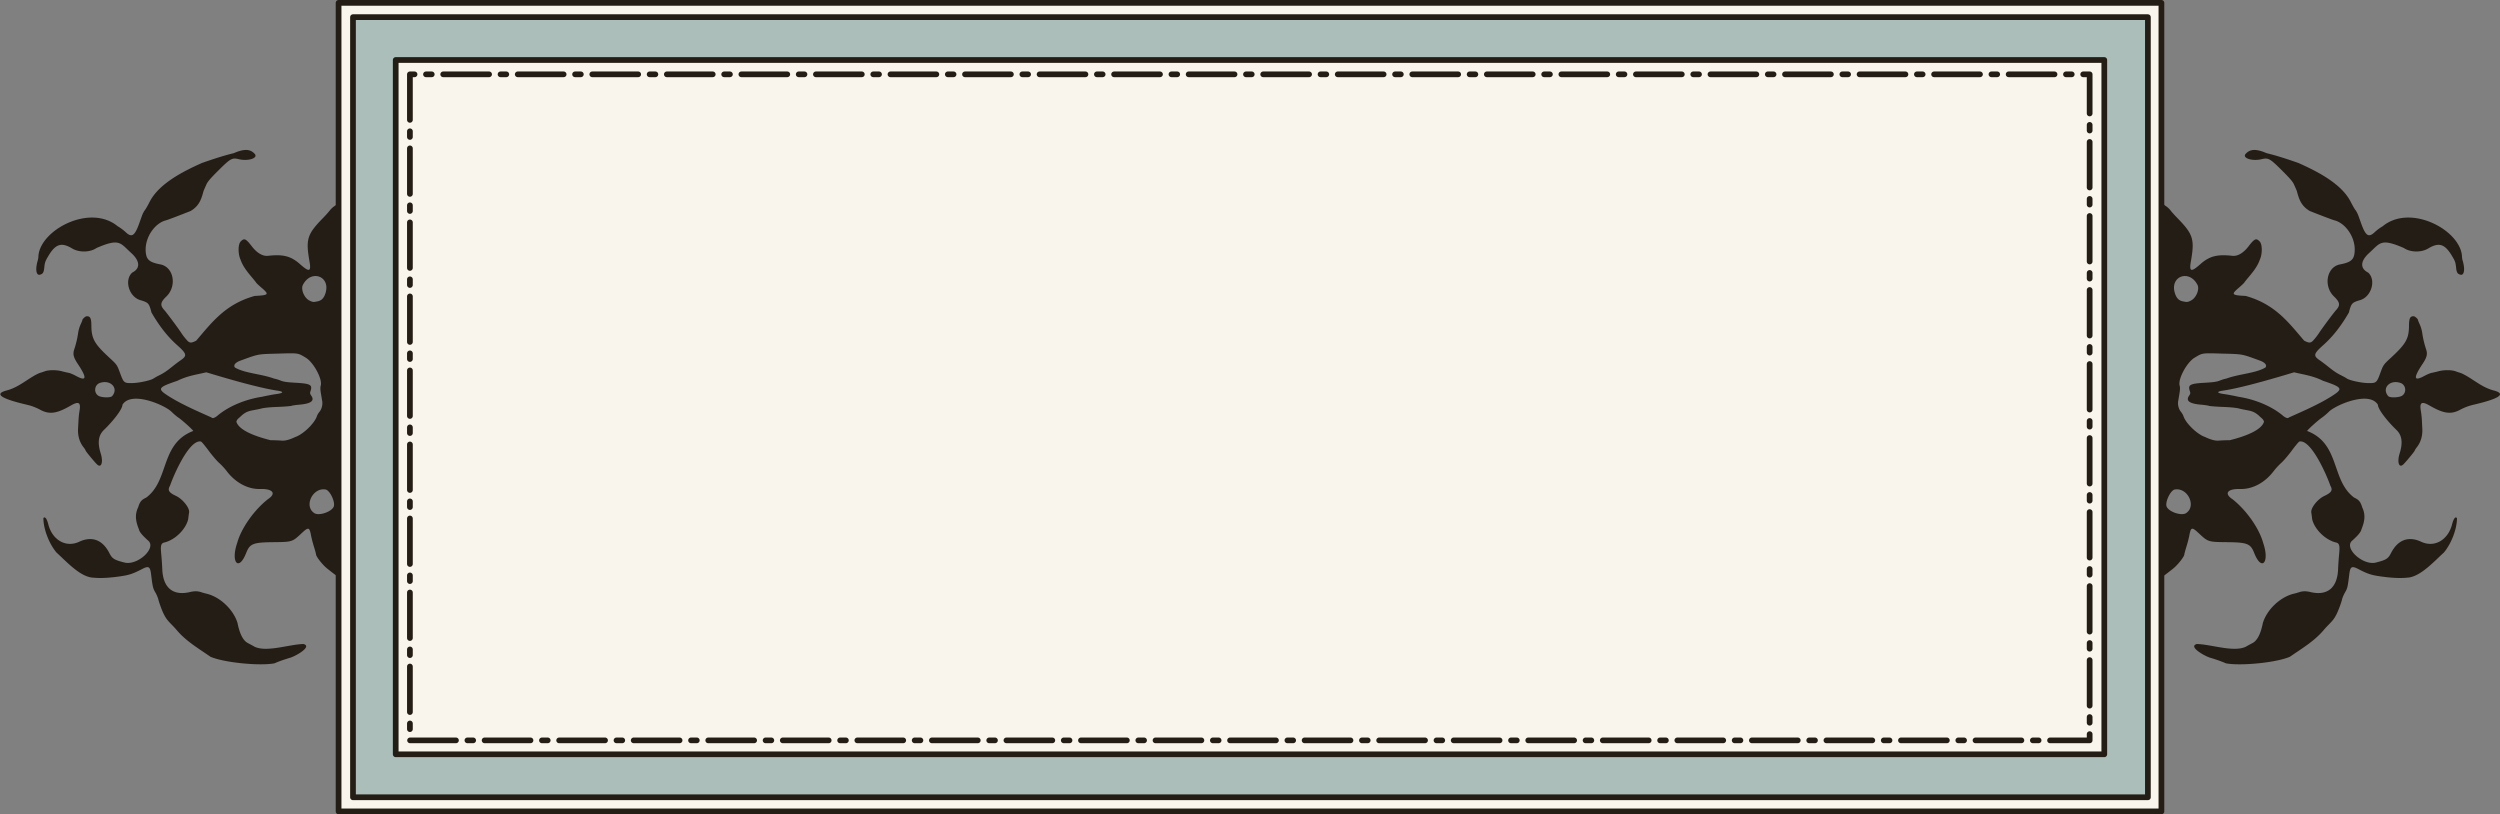 <svg xmlns="http://www.w3.org/2000/svg" xml:space="preserve" width="875" height="285" viewBox="0 0 231.51 75.406"><rect x="0" y="0" width="231.51" height="75.406" fill="#808080" stroke="none"/><path d="M206.118 61.425c-.254-.125-.879-.348-1.441-.515-.471-.129-2.105-1.04-1.236-1.272 1.317.03 3.38.78 4.513.26.207-.118.417-.233.628-.342.446-.228.763-.84.969-1.868.365-1.202 1.557-2.376 2.826-2.7.18-.04.357-.09.533-.148.32-.109.632-.112 1.048-.013 1.571.374 2.498-.397 2.56-2.132.02-.448.05-.895.092-1.342.086-.888.033-1.057-.356-1.133-.986-.275-1.919-1.235-2.135-2.127a22.128 22.128 0 0 0-.084-.635c-.065-.422.582-1.239 1.22-1.539.666-.312.788-.526.544-.946-.326-.954-1.787-4.327-2.872-4.082-.06.02-.373.396-.697.835-.325.44-.765.954-.979 1.143-.213.19-.527.528-.696.754-.806 1.07-1.963 1.692-3.09 1.66-1.192-.033-1.538.412-.733.942 1.276 1 2.469 2.685 2.843 4.038.63 1.822-.133 2.702-.825.95-.344-.874-.632-.987-2.557-1.006-1.692-.016-1.722-.025-2.546-.797-.678-.636-.76-.617-.912.205-.042.227-.161.686-.265 1.018-.104.333-.19.654-.192.716-.008.202-.606.96-1.02 1.292-.745.595-1.07.828-1.162.826-.118-.002-.456.35-.603.63-.302.575-.417.836-.42.955-.007.288-.17.692-.294.727-.491.136-.71-.762-.507-2.09.185-1.209.23-1.91.153-2.398-.038-.247-.08-.897-.093-1.444-.031-1.34-.331-1.809-.879-1.375-.597.475-.902.532-1.33.25-.894-.586-1.178-1.173-.84-1.733.662-1.094.984-1.253 2.116-1.048.853.156.812.241.862-1.79.03-1.208.02-1.775-.033-1.873-.05-.09-.071-.59-.063-1.42.007-.705 0-1.525-.016-1.825-.074-1.312-.056-2.648.041-3.133.039-.193.066-.71.063-1.15-.004-.44-.008-1.377-.008-2.08 0-.705-.034-1.462-.074-1.684-.057-.318-.045-.798.055-2.238.142-2.064.144-2.06-.37-2.068-.223-.005-.746.19-.825.304-.25.363-1.375.332-1.656-.045-1.046-1.404 1.064-3.285 2.24-1.999.38.415.595.134.61-.795a20.14 20.14 0 0 1 .15-1.796c.113-.862.124-1.11.064-1.438-.08-.43-.067-1.693.024-2.33.045-.317.033-.453-.057-.656-.33-.736.11-2.26.565-1.96.16.105.506.953.503 1.233-.002.112.068.348.155.526.087.178.158.36.157.403 0 .044.098.19.218.324.121.134.237.294.259.355.021.06.154.181.294.27.141.088.341.272.445.41.104.14.376.443.604.676 1.5 1.534 1.64 1.98 1.277 4.055-.167.954.019 1.008.872.25.842-.748 1.558-.936 2.964-.778.495.055 1.024-.253 1.507-.88.553-.718.705-.784 1.03-.448.253.26.259 1.154.011 1.69-.29.86-1.023 1.55-1.428 2.101 0 .03-.219.24-.485.47-.765.653-.72.713.609.784 2.735.763 3.98 2.476 5.406 4.135.535.293.672.208.957-.143.153-.174.294-.359.421-.555.289-.444 1.345-1.864 1.577-2.119.414-.456.375-.729-.179-1.26-1.012-.97-.689-2.74.545-2.978 1.076-.206 1.343-.464 1.366-1.322.035-1.213-.85-2.505-1.89-2.763-.147-.038-1.161-.42-2.27-.86-.816-.48-1.002-1.114-1.207-1.875l-.247-.563c-.123-.282-.37-.57-1.148-1.345-1.09-1.083-1.243-1.168-1.86-1.018-.879.212-1.826-.102-1.478-.49.413-.463.98-.482 1.941-.067 1.013.245 2.064.6 2.942.907 1.727.772 3.945 1.885 4.828 3.561.175.35.382.713.46.806.08.092.203.333.276.536l.255.71c.417 1.157.69 1.328 1.258.786a4.48 4.48 0 0 1 .734-.54c2.573-2.114 7.169.352 7.338 2.76-.003.106.025.294.062.417.236.784.152 1.385-.184 1.315-.272-.057-.37-.198-.413-.59-.06-.575-.091-.66-.421-1.205-.646-1.063-1.19-1.223-2.168-.637-.649.39-1.653.37-2.259-.044-2.15-.93-2.186-.465-3.198.45-.833.747-.877 1.435-.116 1.821.758.655.343 2.194-.686 2.541-.812.24-.856.286-1.09 1.168-.683 1.178-1.43 2.171-2.349 2.994-.924.822-.969 1-.36 1.417.172.118.516.376.763.574.579.463.8.61 1.272.848.211.106.422.222.467.26.223.175 1.33.423 1.95.435.805.015.827-.003 1.18-.959.273-.74.273-.74 1.036-1.445 1.326-1.226 1.6-1.72 1.609-2.89.004-.707.098-.9.433-.894.117.002.404.257.402.357 0 .03.072.212.163.404.104.235.178.483.221.738.074.53.196 1.05.363 1.556.155.447.082.748-.335 1.375-.863 1.298-.809 1.632.179 1.095.246-.134.545-.26.663-.28.217-.044.433-.094.648-.152.517-.136 1.226-.13 1.598.012.155.058.313.11.472.155 1.015.442 1.838 1.292 3.002 1.604 1.924.486-1.183 1.17-1.99 1.37a5.08 5.08 0 0 0-1.1.435c-.893.484-1.616.29-2.808-.395-.73-.422-.942-.303-.817.46.043.258.074.52.093.782l.046.896c.035.658-.138 1.25-.502 1.714-.107.137-.195.276-.196.308-.002.075-.915 1.174-1.1 1.324-.375.303-.543-.284-.301-1.05.312-.995.221-1.678-.288-2.17-.962-.928-1.732-1.973-1.724-2.34-.818-1.325-3.909.033-4.524.63a5.7 5.7 0 0 1-.637.545c-.358.237-1.39 1.165-1.391 1.252 3.08 1.18 2.194 4.567 4.35 6.168.449.212.588.38.747.904.376.762.167 1.445-.073 2.05-.054.24-.31.548-.87 1.048-.77.688 1.011 2.314 2.206 2.015.952-.24 1.14-.356 1.405-.878.627-1.23 1.615-1.6 2.802-1.045 1.214.568 2.484-.156 2.857-1.63.133-.527.32-.756.45-.552-.003 1.012-.527 2.357-1.208 3.172-.923.84-2.095 2.146-3.243 2.318-.665.074-1.345.058-2.252-.054-1.177-.146-1.493-.24-2.433-.728-.607-.315-.749-.235-.835.465-.146 1.2-.174 1.32-.405 1.714-.127.216-.253.527-.281.69a9.17 9.17 0 0 1-.458 1.232c-.21.438-.355.633-.828 1.11a8.8 8.8 0 0 0-.416.455c-.882 1.038-2.032 1.7-3.113 2.455-1.31.562-4.625.865-5.936.606zm-3.688-13.903c1-.634.172-2.394-1.033-2.193-.407.068-.935 1.194-.751 1.6.218.48 1.362.86 1.784.593zm4.065-6.759c1.49-.374 2.921-.932 3.16-1.706-.052-.222-.177-.29-.373-.473-.674-.649-.983-.5-2.037-.778-.947-.16-1.664-.088-2.663-.215-.053-.032-.402-.085-.775-.118-1.059-.092-1.413-.357-1.096-.819.128-.186.14-.25.081-.42-.204-.602-.01-.712 1.386-.79.819-.047 1.104-.089 1.392-.205.195-.08.397-.14.603-.183 1.194-.437 2.697-.484 3.61-1.02.179-.208-.024-.467-.501-.64-1.729-.63-1.551-.597-3.467-.65-1.938-.056-1.846-.069-2.59.38-.723.436-1.555 1.987-1.383 2.58.048.164.044.375-.013.711l-.123.738c-.055.336.051.74.26.984.089.107.195.29.234.408.22.666 1.28 1.683 2.001 1.922.46.22.89.36 1.246.334.349-.024.698-.037 1.048-.04zm5.464-2.104c1.412-.629 3.178-1.393 4.367-2.24.59-.448.423-.609-1.2-1.154-.946-.467-1.704-.556-2.685-.788-1.992.603-3.907 1.15-5.522 1.5a18.52 18.52 0 0 1-1.048.196c-.651.094-.595.23.132.325.254.034.84.145 1.303.248 1.485.227 2.997.842 4.037 1.693.285.255.531.343.616.22zm10.487-2.018c.444-.299.353-1.006-.152-1.179-.993-.342-1.768.497-1.13 1.222.15.17 1.009.14 1.283-.043zm-19.515-8.83c.466-.27.768-1.033.565-1.428-.756-1.474-2.585-.808-2.093.763.161.512.406.73.888.787.265.075.437-.016.64-.123zm-5.174 7.311c.003-.122.018-.172.034-.11a.493.493 0 0 1-.006.223c-.019.06-.031.01-.029-.113zM25.426 61.425c.255-.125.88-.348 1.442-.515.471-.129 2.104-1.04 1.236-1.272-1.317.03-3.38.78-4.513.26a16.599 16.599 0 0 0-.629-.342c-.446-.228-.762-.84-.968-1.868-.365-1.202-1.557-2.376-2.826-2.7a5.884 5.884 0 0 1-.533-.148c-.321-.109-.632-.112-1.048-.013-1.572.374-2.499-.397-2.56-2.132-.02-.448-.05-.895-.093-1.342-.085-.888-.032-1.057.357-1.133.986-.275 1.919-1.235 2.134-2.127.027-.222.065-.508.085-.635.065-.422-.583-1.239-1.22-1.539-.666-.312-.788-.526-.544-.946.326-.954 1.787-4.327 2.872-4.082.06.02.373.396.697.835.324.44.765.954.978 1.143.214.19.528.528.697.754.806 1.07 1.963 1.692 3.089 1.66 1.193-.033 1.539.412.734.942-1.277 1-2.47 2.685-2.843 4.038-.63 1.822.133 2.702.824.95.344-.874.632-.987 2.557-1.006 1.693-.016 1.723-.025 2.546-.797.679-.636.76-.617.912.205.043.227.162.686.265 1.018.104.333.19.654.193.716.008.202.605.96 1.02 1.292.745.595 1.07.828 1.162.826.118-.002.456.35.602.63.303.575.418.836.42.955.008.288.171.692.294.727.492.136.71-.762.508-2.09-.185-1.209-.23-1.91-.154-2.398.039-.247.08-.897.094-1.444.031-1.34.331-1.809.878-1.375.598.475.903.532 1.331.25.894-.586 1.178-1.173.84-1.733-.662-1.094-.984-1.253-2.117-1.048-.852.156-.811.241-.862-1.79-.03-1.208-.02-1.775.034-1.873.05-.09.071-.59.062-1.42-.007-.705 0-1.525.017-1.825.073-1.312.056-2.648-.041-3.133-.039-.193-.067-.71-.063-1.15.004-.44.008-1.377.008-2.08 0-.705.034-1.462.074-1.684.057-.318.045-.798-.054-2.238-.143-2.064-.144-2.06.37-2.068.222-.005.745.19.824.304.25.363 1.375.332 1.656-.045 1.046-1.404-1.064-3.285-2.24-1.999-.38.415-.595.134-.61-.795a19.629 19.629 0 0 0-.15-1.796c-.113-.862-.124-1.11-.064-1.438.08-.43.067-1.693-.024-2.33-.045-.317-.032-.453.057-.656.33-.736-.11-2.26-.565-1.96-.16.105-.506.953-.503 1.233.002.112-.067.348-.155.526-.087.178-.158.36-.157.403 0 .044-.097.19-.218.324s-.237.294-.259.355c-.02.06-.153.181-.294.27a1.995 1.995 0 0 0-.445.41 9.318 9.318 0 0 1-.604.676c-1.5 1.534-1.64 1.98-1.277 4.055.167.954-.019 1.008-.872.25-.842-.748-1.558-.936-2.964-.778-.495.055-1.024-.253-1.507-.88-.553-.718-.705-.784-1.03-.448-.253.26-.259 1.154-.011 1.69.29.86 1.023 1.55 1.428 2.101 0 .03.219.24.485.47.765.653.72.713-.609.784-2.735.763-3.98 2.476-5.406 4.135-.535.293-.672.208-.957-.143a4.7 4.7 0 0 1-.421-.555c-.289-.444-1.345-1.864-1.576-2.119-.415-.456-.376-.729.178-1.26 1.012-.97.689-2.74-.545-2.978-1.076-.206-1.343-.464-1.366-1.322-.034-1.213.85-2.505 1.89-2.763.148-.038 1.161-.42 2.27-.86.816-.48 1.002-1.114 1.207-1.875l.247-.563c.123-.282.37-.57 1.148-1.345 1.09-1.083 1.243-1.168 1.86-1.018.88.212 1.826-.102 1.478-.49-.413-.463-.98-.482-1.941-.067-1.013.245-2.064.6-2.942.907-1.727.772-3.945 1.885-4.828 3.561-.175.35-.382.713-.46.806-.079.092-.203.333-.276.536l-.255.71c-.416 1.157-.69 1.328-1.258.786a4.456 4.456 0 0 0-.734-.54c-2.573-2.114-7.169.352-7.338 2.76a1.61 1.61 0 0 1-.062.417c-.236.784-.152 1.385.184 1.315.273-.057.37-.198.413-.59.06-.575.091-.66.421-1.205.646-1.063 1.19-1.223 2.168-.637.649.39 1.653.37 2.259-.044 2.15-.93 2.186-.465 3.198.45.833.747.877 1.435.117 1.821-.759.655-.343 2.194.685 2.541.812.24.857.286 1.09 1.168.684 1.178 1.43 2.171 2.349 2.994.924.822.969 1 .36 1.417-.172.118-.516.376-.763.574-.578.463-.8.61-1.272.848a4.573 4.573 0 0 0-.467.26c-.223.175-1.33.423-1.95.435-.805.015-.827-.003-1.18-.959-.273-.74-.273-.74-1.036-1.445-1.326-1.226-1.6-1.72-1.608-2.89-.005-.707-.099-.9-.434-.894-.117.002-.404.257-.401.357 0 .03-.073.212-.164.404a3.14 3.14 0 0 0-.221.738 8.859 8.859 0 0 1-.363 1.556c-.155.447-.082.748.335 1.375.863 1.298.809 1.632-.179 1.095-.246-.134-.545-.26-.662-.28a10.416 10.416 0 0 1-.649-.152c-.517-.136-1.225-.13-1.598.012-.155.058-.313.11-.472.155-1.015.442-1.838 1.292-3.002 1.604-1.924.486 1.183 1.17 1.99 1.37.321.077.757.25 1.1.435.893.484 1.617.29 2.808-.395.731-.422.943-.303.817.46a8.87 8.87 0 0 0-.092.782l-.047.896c-.035.658.138 1.25.502 1.714.107.137.195.276.196.308.002.075.915 1.174 1.1 1.324.375.303.543-.284.301-1.05-.312-.995-.221-1.678.288-2.17.962-.928 1.732-1.973 1.724-2.34.818-1.325 3.909.033 4.524.63.214.21.501.456.637.545.358.237 1.39 1.165 1.391 1.252-3.08 1.18-2.193 4.567-4.35 6.168-.449.212-.588.38-.747.904-.376.762-.167 1.445.073 2.05.054.24.31.548.87 1.048.77.688-1.01 2.314-2.206 2.015-.952-.24-1.14-.356-1.405-.878-.627-1.23-1.614-1.6-2.802-1.045-1.214.568-2.484-.156-2.857-1.63-.133-.527-.32-.756-.45-.552.004 1.012.527 2.357 1.208 3.172.923.84 2.095 2.146 3.243 2.318.665.074 1.345.058 2.252-.054 1.177-.146 1.493-.24 2.433-.728.607-.315.749-.235.835.465.146 1.2.175 1.32.405 1.714.127.216.253.527.281.69.125.42.292.882.458 1.232.21.438.355.633.828 1.11.128.13.314.334.416.455.882 1.038 2.032 1.7 3.113 2.455 1.31.562 4.625.865 5.936.606zm3.689-13.903c-1.001-.634-.172-2.394 1.033-2.193.406.068.935 1.194.751 1.6-.219.48-1.362.86-1.784.593zm-4.066-6.759c-1.489-.374-2.92-.932-3.16-1.706.052-.222.178-.29.374-.473.674-.649.982-.5 2.037-.778.947-.16 1.663-.088 2.663-.215.053-.032.401-.085.775-.118 1.059-.092 1.413-.357 1.096-.819-.128-.186-.14-.25-.082-.42.205-.602.011-.712-1.385-.79-.82-.047-1.104-.089-1.392-.205a3.507 3.507 0 0 0-.603-.183c-1.194-.437-2.698-.484-3.61-1.02-.179-.208.024-.467.5-.64 1.73-.63 1.552-.597 3.468-.65 1.938-.056 1.845-.069 2.59.38.723.436 1.555 1.987 1.383 2.58-.048.164-.044.375.013.711l.123.738c.055.336-.051.74-.26.984-.09.107-.195.29-.235.408-.22.666-1.28 1.683-2 1.922-.46.22-.891.36-1.246.334a17.88 17.88 0 0 0-1.049-.04zm-5.463-2.104c-1.412-.629-3.179-1.393-4.367-2.24-.59-.448-.423-.609 1.2-1.154.946-.467 1.704-.556 2.685-.788 1.992.603 3.907 1.15 5.522 1.5.356.076.827.165 1.048.196.65.094.595.23-.132.325-.254.034-.84.145-1.303.248-1.485.227-2.997.842-4.037 1.693-.285.255-.531.343-.616.22zM9.099 36.641c-.445-.299-.353-1.006.152-1.179.993-.342 1.768.497 1.13 1.222-.15.17-1.01.14-1.283-.043zm19.514-8.83c-.465-.27-.767-1.033-.564-1.428.756-1.474 2.585-.808 2.093.763-.161.512-.406.73-.888.787-.266.075-.437-.016-.64-.123zm5.175 7.311c-.003-.122-.018-.172-.034-.11a.498.498 0 0 0 .006.223c.018.06.03.01.028-.113z" style="fill:#241d15;fill-opacity:1;stroke-width:.066"/><path d="M31.354.265h168.802V75.14H31.354Z" style="display:inline;fill:#f9f5ec;fill-opacity:1;stroke:#241d15;stroke-width:.53;stroke-linecap:round;stroke-linejoin:round;stroke-dasharray:none;stroke-dashoffset:0;stroke-opacity:1;stop-color:#000"/><path d="M33.082 1.953V73.98h166.215V1.953Z" style="display:inline;fill:#acbeba;fill-opacity:1;stroke:#241d15;stroke-width:.529;stroke-linecap:round;stroke-linejoin:round;stroke-dasharray:none;stroke-dashoffset:0;stroke-opacity:1;stop-color:#000" transform="matrix(1 0 0 1.003 -.394 -.37)"/><path d="M36.644 5.555h158.222V69.85H36.644Z" style="display:inline;fill:#f9f5ec;fill-opacity:1;stroke:#241d15;stroke-width:.529;stroke-linecap:round;stroke-linejoin:round;stroke-dasharray:none;stroke-dashoffset:0;stroke-opacity:1;stop-color:#000"/><path d="M38.258 6.848v62.238H194.12V6.848Z" style="display:inline;fill:#f9f5ec;fill-opacity:1;stroke:#241d15;stroke-width:.532;stroke-linecap:round;stroke-linejoin:round;stroke-dasharray:4.257,1.064,.532,1.064;stroke-dashoffset:0;stroke-opacity:1;stop-color:#000" transform="matrix(.998 0 0 .991 -.222 .097)"/></svg>